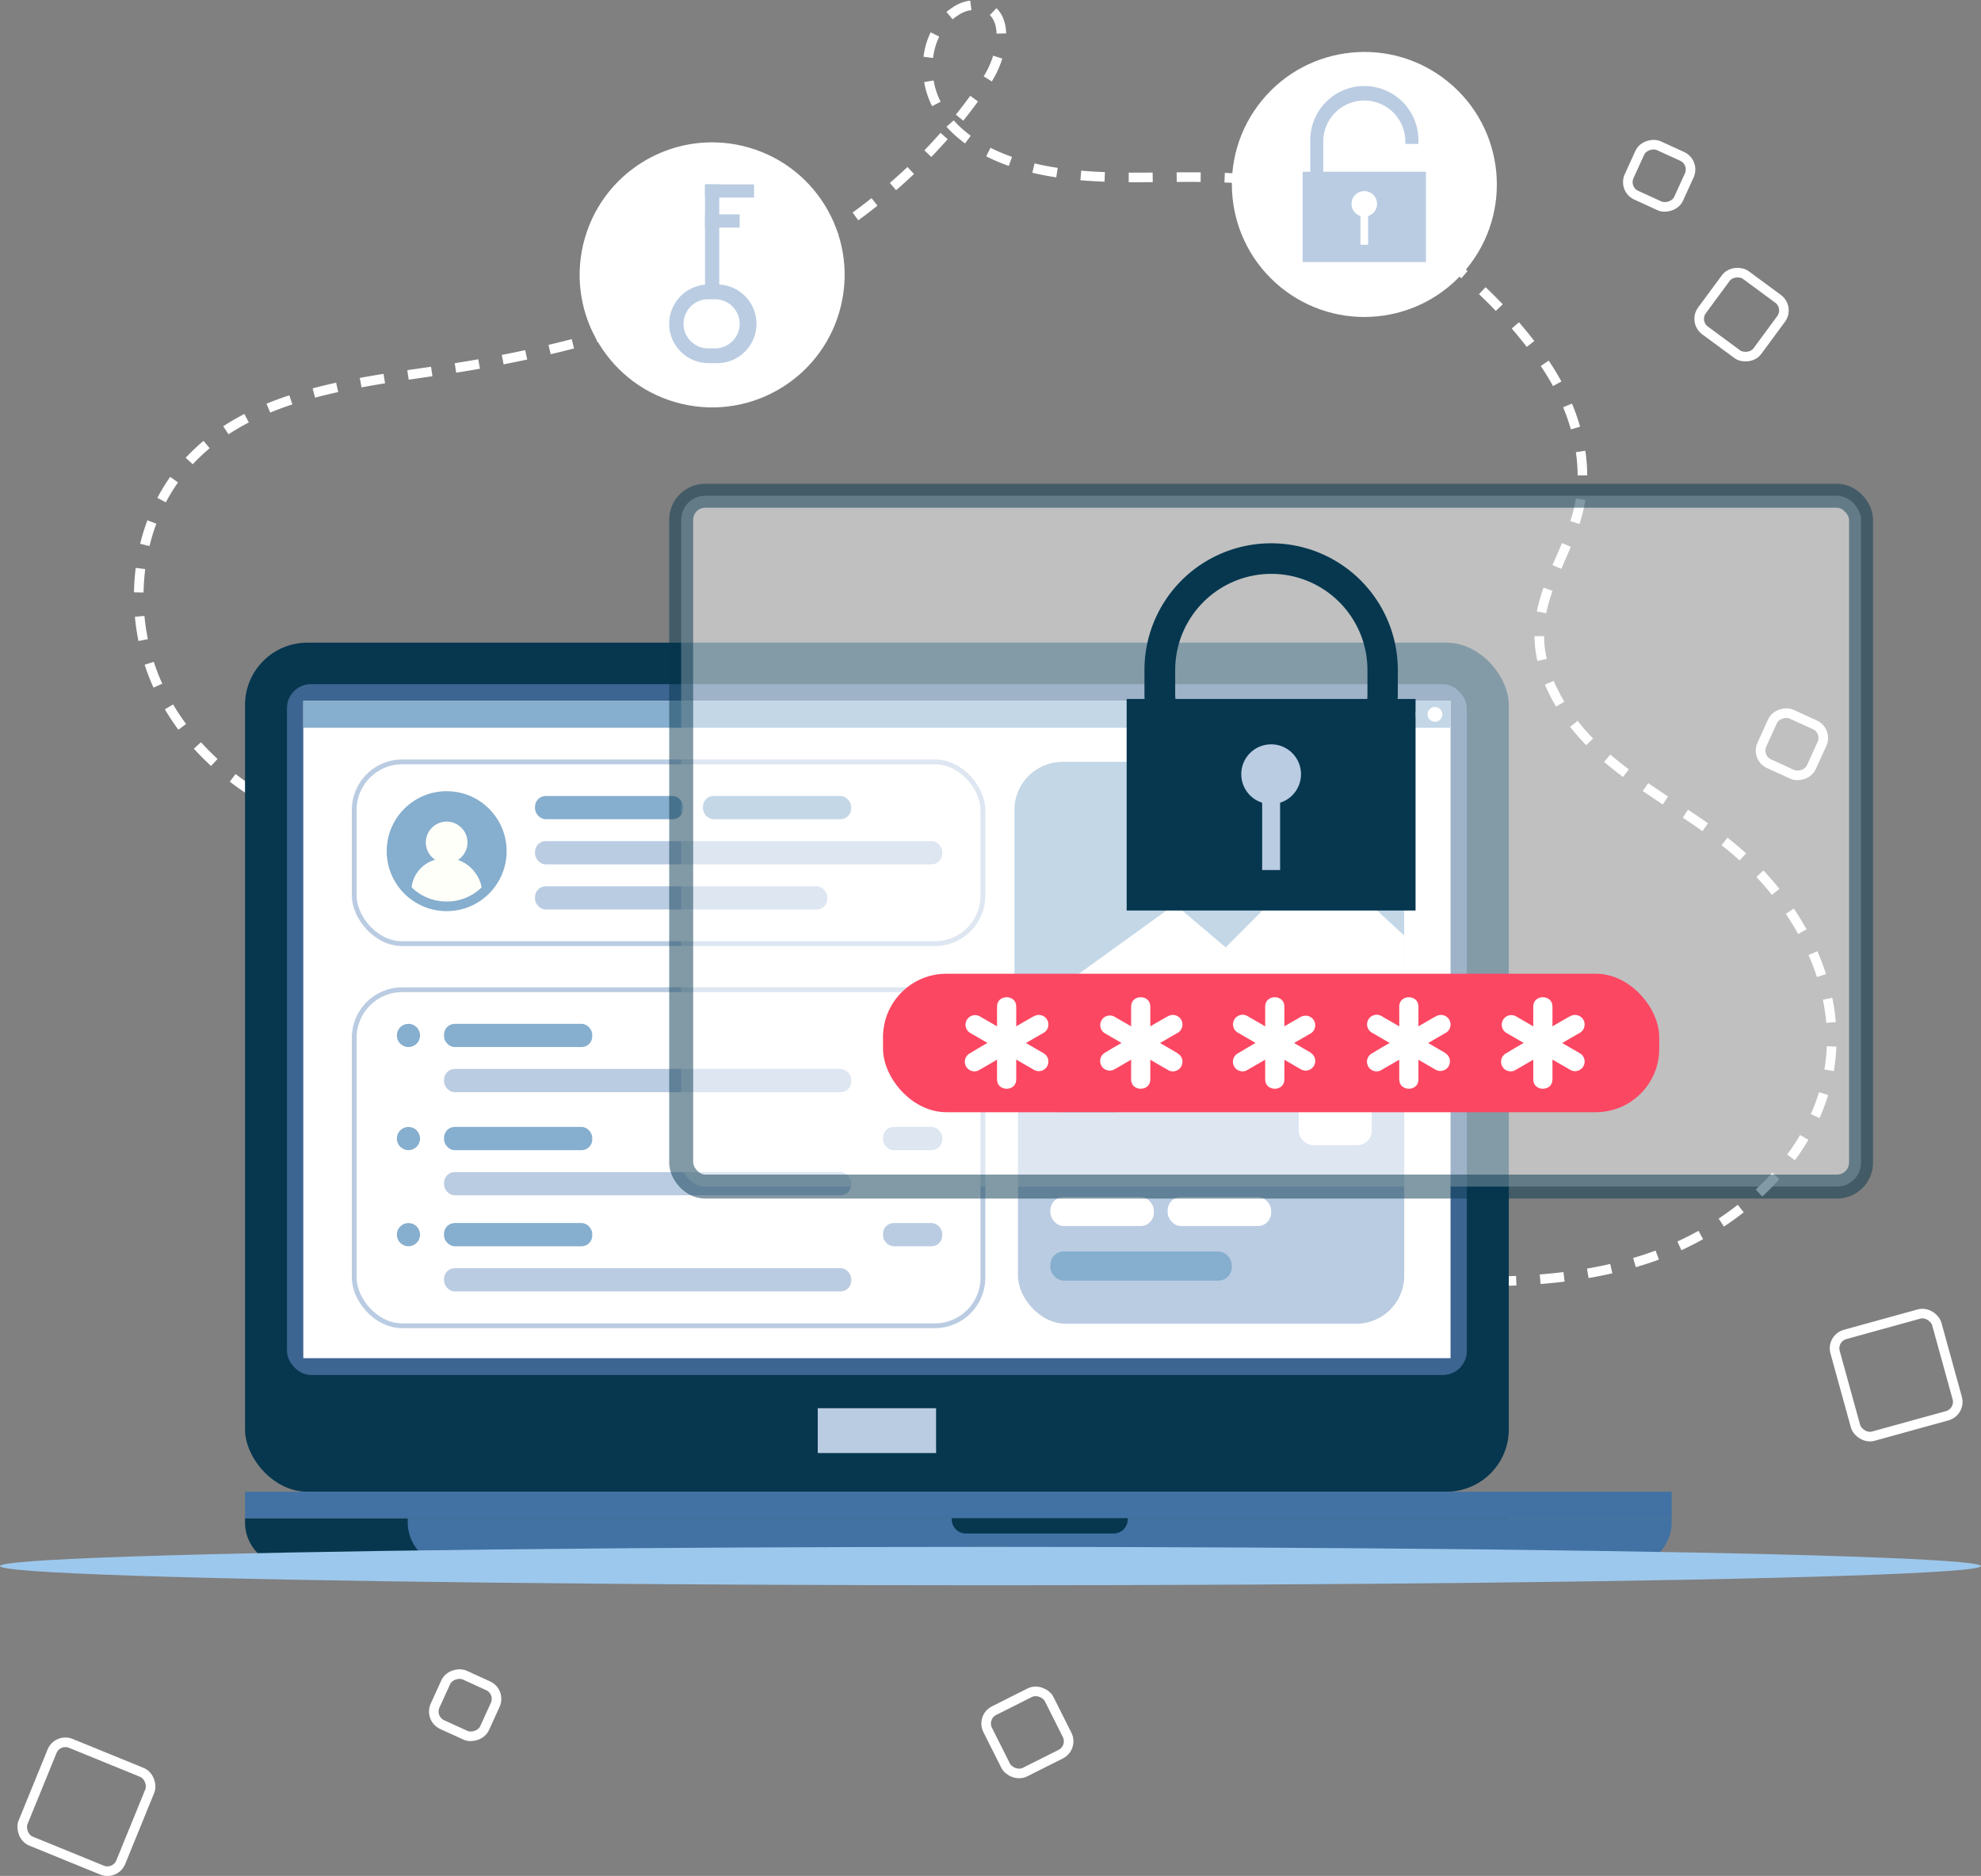 <svg xmlns="http://www.w3.org/2000/svg" xmlns:xlink="http://www.w3.org/1999/xlink" viewBox="0 0 412.99 391"><rect x="0" y="0" width="412.99" height="391" fill="#808080" stroke="none"/><defs><style>.cls-1,.cls-2{fill:#86aece;}.cls-1,.cls-13{stroke:#86aece;}.cls-1,.cls-10,.cls-13,.cls-15,.cls-18,.cls-4{stroke-miterlimit:10;}.cls-1,.cls-13,.cls-18,.cls-4{stroke-width:2px;}.cls-3{isolation:isolate;}.cls-10,.cls-13,.cls-18,.cls-4{fill:none;}.cls-18,.cls-4{stroke:#fff;}.cls-4{stroke-dasharray:5 5;}.cls-15,.cls-5{fill:#fff;}.cls-6{fill:#bacce2;}.cls-7{fill:#06374f;}.cls-8{fill:#4172a3;}.cls-9{fill:#3d6591;}.cls-10{stroke:#bacce2;}.cls-11{clip-path:url(#clip-path);}.cls-12{fill:#fffffa;}.cls-14{clip-path:url(#clip-path-2);}.cls-15{stroke:#06374f;stroke-width:5px;opacity:0.5;}.cls-16{fill:#fc4762;}.cls-17{fill:#9dc8ed;mix-blend-mode:multiply;}</style><clipPath id="clip-path"><circle class="cls-1" cx="93.12" cy="177.41" r="11.5"/></clipPath><clipPath id="clip-path-2"><rect class="cls-2" x="211.49" y="158.8" width="81.25" height="56.33" rx="10"/></clipPath></defs><g class="cls-3"><g id="Layer_2" data-name="Layer 2"><g id="OBJECTS"><path class="cls-4" d="M70.94,172.75c-16.21-3.84-31.07-14.64-38-29.79S28,108.46,39.33,96.22C52.49,82,73.76,79.85,92.94,77c43.45-6.49,88.6-23.59,112.79-60.27,3.32-5,5-13.72-.74-15.48a7.27,7.27,0,0,0-5.88,1.16c-6.15,3.94-7.23,13.13-3.74,19.54s10.38,10.31,17.39,12.37c15.6,4.57,32.35,1.49,48.52,3.13,24.08,2.43,46.05,17.71,60,37.19,6.45,9,10.33,20.47,7.88,31.28-1.9,8.35-7.38,15.74-8.16,24.27-1,10.62,5.64,20.59,13.71,27.55s17.72,11.87,26,18.6C374,187.17,383.58,204,381.62,221c-2.3,20-19.87,35.48-39,41.59s-39.78,4.68-59.82,3.2"/><circle class="cls-5" cx="284.42" cy="38.43" r="27.62" transform="translate(74.38 234.02) rotate(-50.65)"/><path class="cls-6" d="M292.87,36.52a8.55,8.55,0,0,1-17-1.23V29.22a8.56,8.56,0,0,1,17.11,0V30h2.72v-.8a11.27,11.27,0,1,0-22.54,0v6.07a11.27,11.27,0,0,0,22.47,1.23Z"/><rect class="cls-6" x="271.57" y="35.8" width="25.7" height="18.82"/><path class="cls-5" d="M287.08,42.49a2.66,2.66,0,1,1-2.66-2.66A2.66,2.66,0,0,1,287.08,42.49Z"/><rect class="cls-5" x="283.62" y="43.96" width="1.6" height="7.06"/><circle class="cls-5" cx="148.47" cy="57.3" r="27.62" transform="translate(58.59 188.63) rotate(-76.72)"/><path class="cls-6" d="M139.51,67.49a8.2,8.2,0,0,1,8.2-8.19h1.51a8.2,8.2,0,1,1,0,16.39h-1.51A8.2,8.2,0,0,1,139.51,67.49Zm14.69,0a5.12,5.12,0,0,0-5.11-5.11h-1.24a5.12,5.12,0,1,0,0,10.23h1.24A5.12,5.12,0,0,0,154.2,67.49Z"/><rect class="cls-6" x="146.98" y="38.43" width="2.97" height="22.02"/><rect class="cls-6" x="146.98" y="38.43" width="10.22" height="2.75"/><rect class="cls-6" x="146.98" y="44.68" width="7.22" height="2.75"/><rect class="cls-7" x="51.08" y="133.95" width="263.47" height="176.97" rx="13"/><path class="cls-7" d="M51.08,316.44H314.55a0,0,0,0,1,0,0v10a0,0,0,0,1,0,0H60.22a9.14,9.14,0,0,1-9.14-9.14v-.83A0,0,0,0,1,51.08,316.44Z"/><path class="cls-8" d="M85,316.44H348.5a0,0,0,0,1,0,0v.83a9.14,9.14,0,0,1-9.14,9.14H94.17A9.14,9.14,0,0,1,85,317.27v-.83A0,0,0,0,1,85,316.44Z"/><rect class="cls-9" x="59.83" y="142.6" width="245.97" height="143.99" rx="5"/><rect class="cls-5" x="63.23" y="146.1" width="239.17" height="136.99"/><rect class="cls-2" x="63.23" y="146.1" width="239.17" height="5.59"/><path class="cls-5" d="M289.75,148.9a1.54,1.54,0,1,1-1.54-1.54A1.54,1.54,0,0,1,289.75,148.9Z"/><path class="cls-5" d="M295.22,148.9a1.54,1.54,0,1,1-1.54-1.54A1.54,1.54,0,0,1,295.22,148.9Z"/><path class="cls-5" d="M300.69,148.9a1.54,1.54,0,1,1-1.54-1.54A1.54,1.54,0,0,1,300.69,148.9Z"/><rect class="cls-6" x="170.48" y="293.52" width="24.67" height="9.34"/><rect class="cls-8" x="51.08" y="310.92" width="297.42" height="5.52"/><rect class="cls-10" x="73.85" y="158.8" width="131.06" height="37.89" rx="10"/><circle class="cls-2" cx="93.12" cy="177.41" r="11.5"/><g class="cls-11"><path class="cls-12" d="M97.46,175.59a4.34,4.34,0,1,1-4.34-4.34A4.35,4.35,0,0,1,97.46,175.59Z"/><rect class="cls-12" x="85.77" y="178.97" width="14.69" height="14.69" rx="6.73"/></g><circle class="cls-13" cx="93.12" cy="177.41" r="11.5"/><rect class="cls-2" x="111.54" y="165.91" width="30.9" height="4.84" rx="2.22"/><rect class="cls-2" x="146.55" y="165.91" width="30.9" height="4.84" rx="2.22"/><rect class="cls-6" x="111.54" y="175.32" width="84.89" height="4.84" rx="2.22"/><rect class="cls-6" x="111.54" y="184.73" width="60.93" height="4.84" rx="2.22"/><rect class="cls-10" x="73.85" y="206.29" width="131.06" height="70.04" rx="10"/><rect class="cls-2" x="92.57" y="213.4" width="30.9" height="4.84" rx="2.22"/><rect class="cls-6" x="184.09" y="213.4" width="12.34" height="4.84" rx="2.22"/><rect class="cls-6" x="92.57" y="222.81" width="84.89" height="4.84" rx="2.22"/><circle class="cls-2" cx="85.15" cy="215.82" r="2.42"/><rect class="cls-2" x="92.57" y="234.89" width="30.9" height="4.84" rx="2.22"/><rect class="cls-6" x="184.09" y="234.89" width="12.34" height="4.84" rx="2.22"/><rect class="cls-6" x="92.57" y="244.3" width="84.89" height="4.84" rx="2.22"/><circle class="cls-2" cx="85.15" cy="237.31" r="2.42"/><rect class="cls-2" x="92.57" y="254.92" width="30.9" height="4.84" rx="2.22"/><rect class="cls-6" x="184.09" y="254.92" width="12.34" height="4.84" rx="2.22"/><rect class="cls-6" x="92.57" y="264.33" width="84.89" height="4.84" rx="2.22"/><circle class="cls-2" cx="85.15" cy="257.34" r="2.42"/><rect class="cls-2" x="211.49" y="158.8" width="81.25" height="56.33" rx="10"/><g class="cls-14"><polygon class="cls-5" points="208.08 215.13 244.95 188.5 255.53 197.47 274.65 178.26 297.52 199.43 292.75 215.13 208.08 215.13"/><circle class="cls-5" cx="261.85" cy="169.89" r="5.46"/></g><rect class="cls-6" x="212.22" y="220.08" width="80.53" height="55.83" rx="10"/><rect class="cls-5" x="218.98" y="249.48" width="21.57" height="6.07" rx="2.78"/><rect class="cls-5" x="243.43" y="249.48" width="21.57" height="6.07" rx="2.78"/><rect class="cls-2" x="218.98" y="225.83" width="16.11" height="6.07" rx="2.78"/><rect class="cls-2" x="218.98" y="260.85" width="37.81" height="6.07" rx="2.78"/><rect class="cls-5" x="270.75" y="225.83" width="15.23" height="12.86" rx="3"/><rect class="cls-15" x="142.01" y="103.33" width="245.97" height="143.99" rx="5"/><path class="cls-7" d="M265,170.92a26.44,26.44,0,0,1-26.41-26.41v-4.86a26.41,26.41,0,0,1,52.82,0v4.86A26.44,26.44,0,0,1,265,170.92Zm0-51.31a20.06,20.06,0,0,0-20,20v4.86a20,20,0,1,0,40.08,0v-4.86A20.06,20.06,0,0,0,265,119.61Z"/><rect class="cls-7" x="234.88" y="145.69" width="60.23" height="44.09"/><circle class="cls-6" cx="265" cy="161.37" r="6.23"/><rect class="cls-6" x="263.13" y="164.81" width="3.74" height="16.53"/><rect class="cls-16" x="184.09" y="202.96" width="161.82" height="28.86" rx="13.22"/><path class="cls-5" d="M211.86,225V209.79c0-2.58-4-2.58-4,0V225c0,2.57,4,2.58,4,0Z"/><path class="cls-5" d="M217.45,219.46l-11.51-6.65-1.64-.95a2,2,0,0,0-2.74.72,2,2,0,0,0,.72,2.73l11.5,6.65,1.65.95a2,2,0,1,0,2-3.45Z"/><path class="cls-5" d="M215.43,211.86l-11.51,6.64-1.64,1a2,2,0,1,0,2,3.45l11.5-6.65,1.65-.95a2,2,0,1,0-2-3.45Z"/><path class="cls-5" d="M239.81,225V209.79c0-2.58-4-2.58-4,0V225c0,2.57,4,2.58,4,0Z"/><path class="cls-5" d="M245.4,219.46l-11.51-6.65-1.65-.95a2,2,0,0,0-2,3.45L241.73,222l1.65.95a2,2,0,1,0,2-3.45Z"/><path class="cls-5" d="M243.38,211.86l-11.51,6.64-1.65,1a2,2,0,0,0,2,3.45l11.51-6.65,1.65-.95a2,2,0,1,0-2-3.45Z"/><path class="cls-5" d="M267.76,225V209.79c0-2.58-4-2.58-4,0V225c0,2.57,4,2.58,4,0Z"/><path class="cls-5" d="M273.35,219.46l-11.51-6.65-1.65-.95a2,2,0,1,0-2,3.45L269.68,222l1.65.95a2,2,0,0,0,2-3.45Z"/><path class="cls-5" d="M271.33,211.86l-11.51,6.64-1.65,1a2,2,0,1,0,2,3.45l11.51-6.65,1.65-.95a2,2,0,0,0-2-3.45Z"/><path class="cls-5" d="M295.71,225V209.79c0-2.58-4-2.58-4,0V225c0,2.57,4,2.58,4,0Z"/><path class="cls-5" d="M301.29,219.46l-11.5-6.65-1.65-.95a2,2,0,1,0-2,3.45L297.63,222l1.64.95a2,2,0,0,0,2.74-.72,2,2,0,0,0-.72-2.73Z"/><path class="cls-5" d="M299.27,211.86l-11.5,6.64-1.65,1a2,2,0,1,0,2,3.45l11.51-6.65,1.64-.95a2,2,0,1,0-2-3.45Z"/><path class="cls-5" d="M323.65,225V209.79c0-2.58-4-2.58-4,0V225c0,2.57,4,2.58,4,0Z"/><path class="cls-5" d="M329.24,219.46l-11.51-6.65-1.64-.95a2,2,0,0,0-2.74.72,2,2,0,0,0,.72,2.73l11.5,6.65,1.65.95a2,2,0,1,0,2-3.45Z"/><path class="cls-5" d="M327.22,211.86l-11.51,6.64-1.64,1a2,2,0,1,0,2,3.45l11.5-6.65,1.65-.95a2,2,0,1,0-2-3.45Z"/><path class="cls-7" d="M198.43,316.44H235.1a0,0,0,0,1,0,0v.27a2.92,2.92,0,0,1-2.92,2.92H201.35a2.92,2.92,0,0,1-2.92-2.92v-.27A0,0,0,0,1,198.43,316.44Z"/><ellipse class="cls-17" cx="206.49" cy="326.42" rx="206.49" ry="4"/><rect class="cls-18" x="6.99" y="365.57" width="22" height="22" rx="3" transform="translate(143.64 21.13) rotate(22.2)"/><rect class="cls-18" x="384.31" y="275.59" width="22" height="22" rx="3" transform="translate(-62.04 115.61) rotate(-15.44)"/><rect class="cls-18" x="355.92" y="58.42" width="14.34" height="14.34" rx="3" transform="translate(94.77 318.86) rotate(-53.59)"/><rect class="cls-18" x="207.03" y="353.9" width="14.34" height="14.34" rx="3" transform="translate(-139.33 134.64) rotate(-26.68)"/><rect class="cls-18" x="91.31" y="349.76" width="11.34" height="11.34" rx="3" transform="translate(-266.66 296.21) rotate(-65.49)"/><rect class="cls-18" x="367.91" y="149.46" width="11.34" height="11.34" rx="3" transform="translate(77.44 430.69) rotate(-65.49)"/><rect class="cls-18" x="340.24" y="30.97" width="11.34" height="11.34" rx="3" transform="translate(169.06 336.18) rotate(-65.49)"/></g></g></g></svg>